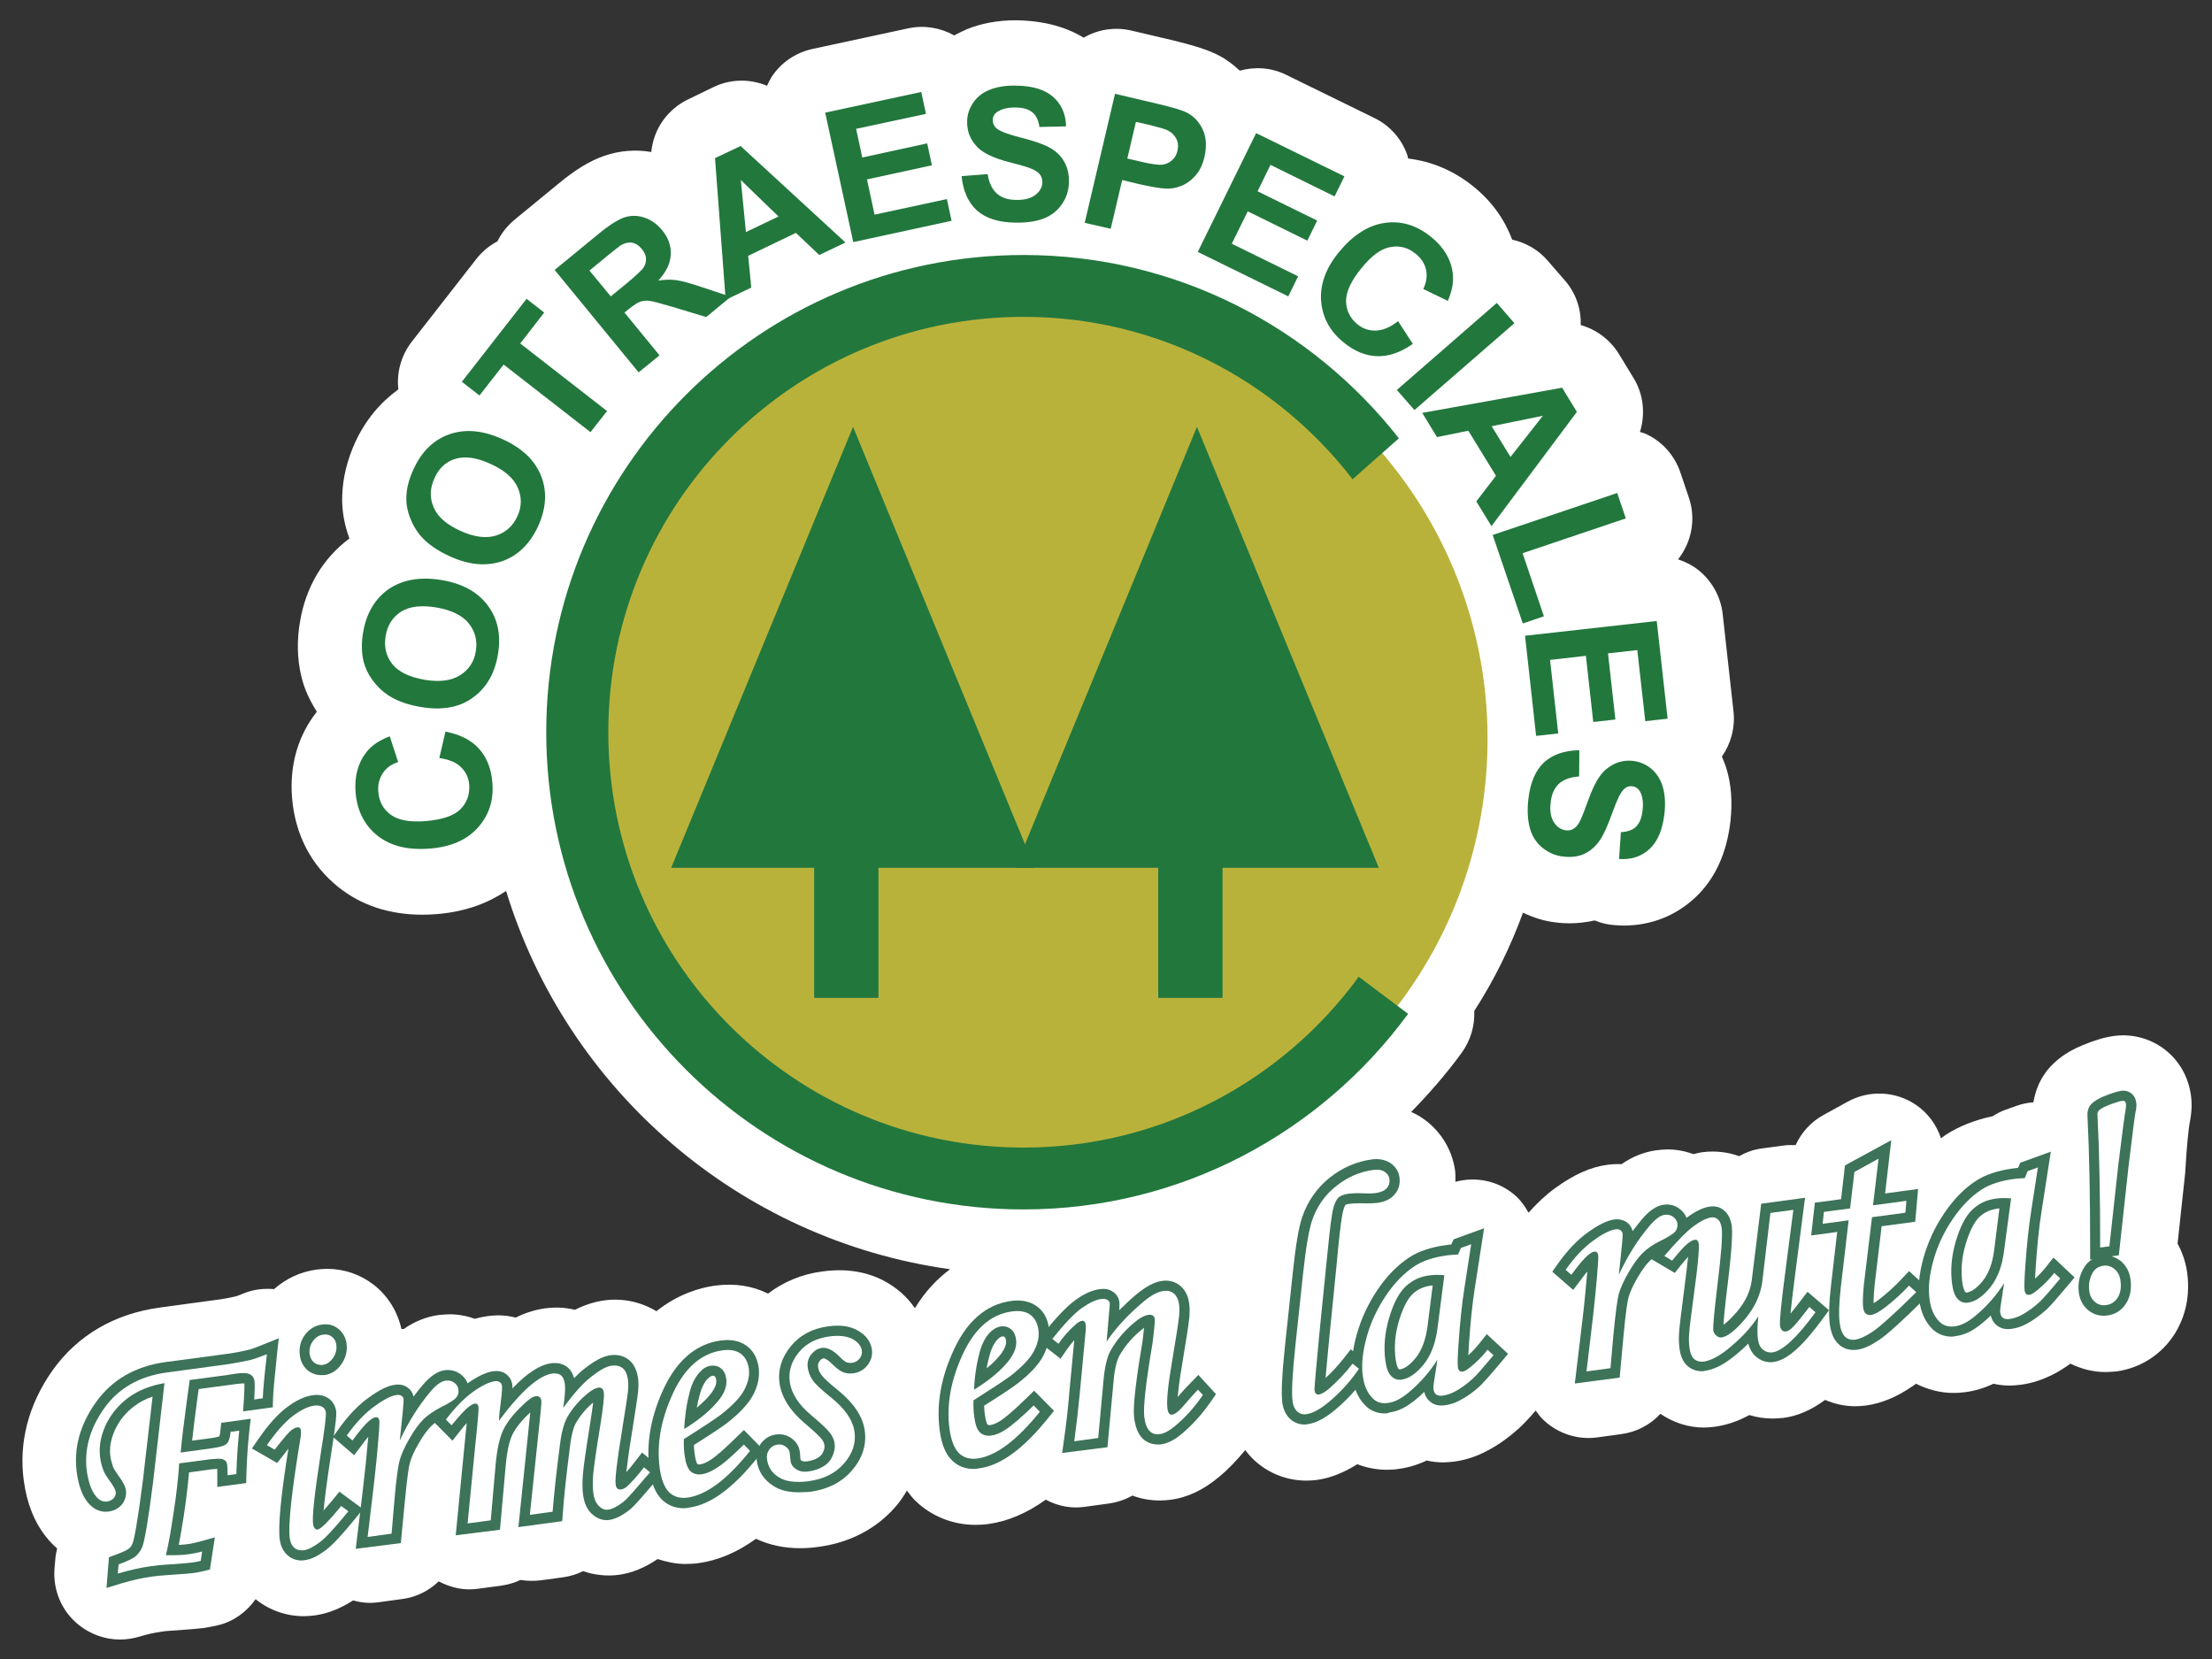 <svg xmlns="http://www.w3.org/2000/svg" xmlns:xlink="http://www.w3.org/1999/xlink" id="Capa_1" x="0px" y="0px" width="1080px" height="810px" viewBox="0 0 1080 810" style="enable-background:new 0 0 1080 810;" xml:space="preserve"><rect x="0" y="0" width="1080" height="810" fill="#333333" stroke="none"/><style type="text/css">	.st0{fill:#FFFFFF;}	.st1{fill:#B9B23A;}	.st2{fill:#22773D;}	.st3{fill:none;}	.st4{fill:#3C7359;}</style><g>	<g>		<path class="st0" d="M1069.1,548.2c1-4.9,1.2-9.3,0.6-13.5c-2.3-16.9-16.3-29.2-33.2-29.2c-1.3,0-3,0.1-4.3,0.3   c-4.5,0.6-9,1.9-15.6,4.6c-7.2,3-12.7,6.9-16.9,12c-0.3,0.4-0.6,0.8-0.9,1.2c-3.2,4.3-5.1,9.3-6,14.6c-2.9,0.2-5.7,0.8-8.5,1.8   l-5,1.8c-2.3,0.8-4.4,1.9-6.4,3.2c-8.6,1.8-16.2,4.8-22.8,9c-0.8,0.5-1.6,1.2-2.4,1.8c-2.2-6.6-6.4-12.4-12.3-16.4   c-9.9-6.7-22.8-7.3-33.3-1.5l-11.8,6.5c-6.1,3.3-10.8,8.6-13.6,14.7c-1.7,0-3.4-0.1-5.1,0.1l-11.2,1.5c-4.1,0.5-7.9,1.9-11.3,3.8   c-5.3-2-11.7-2.7-17.4-2c-1.7,0.2-3.3,0.6-4.9,1c-4.1-1.5-8.3-2.3-12.7-2.3c-1.5,0-3.8,0.2-5.3,0.4c-6,0.8-11.8,3.1-17.1,6.8   c-2.1-0.1-4.8,0-6.9,0.3c-8.2,1.1-16.3,4.7-25.5,11.4c-4.6,3.3-8.9,7.4-13,12c-1.9-3.4-4.2-6.6-7.3-9.1c-8-6.6-18.6-8.6-28.4-6   c0-1.9,0.1-3.8-0.2-5.8c-1.6-10.7-7.8-20.2-17-26c-1.4-0.9-2.9-1.6-4.4-2.3c8.8-9,17.1-18.5,24.6-28.8c4.5-6.2,6.5-13.4,6.2-20.5   c9.8-15.2,17.7-31.3,23.8-48c5.2,2.5,10.6,4.2,16.3,4.8c2.2,0.3,4.3,0.4,6.4,0.4h0c4.2,0,8.3-0.5,12.3-1.4   c3.1,1.3,6.4,2.1,9.9,2.3c1.5,0.1,2.9,0.2,4.3,0.2c13.2,0,25.2-4.7,34.7-13.5c9.8-9.1,15.6-21.7,17.4-37.6c1-9.3,0.4-17.9-2-25.6   c-0.6-2-1.4-3.9-2.2-5.8c4.4-6.3,6.5-14,5.7-21.8l-5.3-47.7c-0.9-8.4-5.2-16.2-11.8-21.5c-3-2.4-6.4-4.1-10-5.3   c6.5-8.2,8.9-19.4,5.3-30.1l-4.2-12.4c-2.7-8-8.5-14.7-16.1-18.4c-1.1-0.6-2.4-0.9-3.6-1.3c2.7-8.7,1.8-18.3-3.1-26.3l-7.2-11.8   c-4.3-7-11-11.9-18.6-14.1c0.2-7.7-2.3-15.5-7.7-21.7l-8.6-9.9c-4.5-5.2-10.5-8.6-17.2-10.1c-3.6-9.7-9.8-18.5-18.5-25.6   c-9.7-8-20.7-12.6-32.3-14c-0.1-0.5-0.2-0.9-0.3-1.4c-2.7-8.1-8.6-14.7-16.2-18.4l-43.1-21.1c-7.3-3.6-15.3-4-22.6-2   c-3-2.8-6.2-5.3-9.8-7.2c-5-2.7-11.4-4.8-22.8-7.6l-20.4-4.8c-8.3-1.9-16.5-0.4-23.2,3.5c-8.9-5.4-19.7-8.3-33.1-8.5   c-8.8,0-16.9,1.5-24,4.4c-2.1,0.9-4.1,1.9-6.1,3c-6.8-3.8-14.6-5.1-22.3-3.5l-46.9,10.1c-8.3,1.8-15.6,6.8-20.1,13.9   c-0.8,1.3-1.5,2.7-2.1,4.1c-8.3-3.5-17.8-3.4-26.1,0.6l-12.4,6c-10.2,4.9-17,14.7-18,25.7c-7.7-1.3-15.5-0.7-23,1.9   c-7,2.4-14.2,6.8-22.6,13.8l-21.2,17.4c-3.6,3-6.4,6.6-8.3,10.5c-3.9,2.1-7.4,4.9-10.3,8.6l-31.6,40.5c-5.3,6.9-7.4,15.2-6.5,23.2   c-8.8,6.4-16,14.9-21,25.7c-4,8.7-6.1,17.5-6.4,26c-0.3,7.2,1,14.3,3.5,21.1c-12.8,9.6-21.2,23.4-24.1,40.5   c-1.6,9.4-1.4,18.4,0.6,26.7c1.4,6.2,4.2,12,7.6,17.4c-9.2,11.6-13.4,26.1-12.1,42.1c1.5,17.9,9.3,32.9,22.7,43.6   c11.2,8.9,25,13.4,40.9,13.4h0c2.3,0,4.7-0.1,7.2-0.3c14.7-1.2,25.7-5.9,33.7-11.3c29.7,97.1,113.9,170.4,216.8,184.7   c-6,4.4-12,10.5-17.2,19c-3.7-5.4-8.7-9.9-15-13.3c-8.7-4.6-18.8-6.2-30.3-4.6c-10,1.3-18.9,5.1-26.4,10.8   c-7.5-3.7-16-5.2-25.9-3.9c-7.3,1-18.1,4.1-28.6,12.5c-7.5-4.5-16.2-6.5-25.4-5.3c-4.9,0.7-9.6,2.2-14.4,4.6   c-2.9-0.7-6-1.1-9.1-1.1c-1.5,0-4,0.2-5.5,0.4c-5.1,0.7-9.9,2.3-14.3,4.5c-2.8-0.7-5.8-1.1-8.7-1.1c-1.4,0-3.7,0.2-5.1,0.4   c-2.1,0.3-4.1,0.7-6.1,1.3c-4-1.4-8.1-2.2-12.4-2.2c-1.3,0-3.6,0.2-5,0.3c-6.1,0.8-12,3.1-17.4,6.9c-0.3,0-0.7,0-1.1,0   c-1.9-8.5-6.5-16.1-13.5-21.6c-6.6-5.1-14.5-7.8-22.9-7.8c-1.4,0-3.8,0.2-5.3,0.4c-7.7,1.1-14.7,4.4-20.5,9.5   c-4.9-0.4-9.9,0.1-14.6,2c-1.7,0.7-3,1.2-3.9,1.5c-2.6,0.6-5,1.1-7.1,1.4l-30.1,4.1c-22.2,3-40.4,13.6-52.6,30.9   c-11.6,16.5-16.4,35-13.9,53.5c1.5,11.3,5.3,20.7,11.1,27.8c1.6,2,3.3,3.8,5.2,5.4c-0.4,1.8-0.8,3.6-0.9,5.4l-0.4,4.5   c-0.8,10.6,3.6,20.9,11.9,27.5c5.8,4.6,12.9,7.1,20.1,7.1c3.1,0,6.3-0.5,9.4-1.4c3.9-1.2,7.6-2,11.2-2.5c1.8-0.3,4.1-0.4,7.1-0.6   c7.1-0.5,11.2-0.9,12.8-1.1c2.3-0.3,4.7-0.8,7.4-1.4c7.6-1.8,13.9-6.5,18.3-12.7c6.7,5.4,14.9,8.3,23.6,8.3c1.4,0,3.9-0.2,5.4-0.4   c6.4-0.9,12.5-3.4,18.6-7.3c2.6,0.7,5.3,1.2,8.1,1.2c1.4,0,2.8-0.1,4.3-0.3l11.7-1.6c6.9-0.9,13-4.1,17.7-8.6   c4.6,2.4,9.7,3.9,14.9,3.9c1.4,0,2.9-0.1,4.3-0.3l11.3-1.5c3.3-0.5,6.5-1.4,9.4-2.8c3.2,0.5,6.5,0.6,9.8,0.2l11.1-1.5   c3.5-0.5,6.7-1.5,9.7-3c5.3,1.9,11.8,2.6,17.4,1.8c6.5-0.9,12.6-3.4,19-7.7c4.3,1.4,8.9,2.4,13.6,2.4c2,0,4.1-0.1,6.3-0.4   c9.6-1.3,19-5.3,28.1-11.9c6.4,3,13.6,4.6,21.6,4.6c2.9,0,5.9-0.2,9.3-0.7c15.1-2.1,27.9-8.8,37.2-19.5c2.2-2.5,4-5.2,5.6-7.9   c1.3,1.7,2.6,3.4,4.1,4.9c7.8,7.6,18.3,11.8,29.3,11.8c2,0,4.1-0.1,6.3-0.4c9.6-1.3,18.9-5.3,28.1-11.9c4.5,2.4,9.5,3.8,14.7,3.8   c1.4,0,2.8-0.1,4.3-0.3l11.7-1.6c4.2-0.6,8.1-1.9,11.6-3.9c4.2,1.6,8.7,2.4,13.3,2.4c1.3,0,3.6-0.1,4.9-0.3   c8.5-1,16.5-4.8,24.2-11.3c4.5-3.7,8.7-8.2,12.7-13c1.4,1.9,3,3.7,4.8,5.3c6.9,6.2,15.7,9.6,25,9.6c1.4,0,3.6-0.1,5-0.3   c6.8-0.9,13.3-3.6,19.9-7.7c4.5,1.7,9.3,2.7,14.3,2.7c1.9,0,4-0.1,5.8-0.4c4.7-0.6,9.3-2,13.8-4.1c2.6,0.6,5.3,0.9,8,0.9   c1.5,0,4.1-0.2,5.6-0.4c5.6-0.8,11-2.6,16-5.3c5.4-2.8,10.6-6.6,15.4-10.9c1.8-1.7,4-3.8,8.2-8.7c1.1,1.5,2.1,2.9,3.4,4.2   c6,5.9,14.1,9.2,22.4,9.2c1.4,0,2.9-0.1,4.3-0.3l11.7-1.6c7.5-1,14.2-4.6,19.1-9.9c6.2,4.2,13.5,6.7,21.2,6.7c1.5,0,4-0.2,5.4-0.4   c5.7-0.8,11.3-2.7,16.8-5.7c3.6,1.1,7.5,1.7,11.4,1.7c1.4,0,3.7-0.2,5.2-0.3c7.6-1,14.3-4.3,20.4-8.8c4.6,2,9.6,3.1,14.8,3.1   c1.5,0,4-0.2,5.5-0.4c7.4-1.1,14.7-4.1,22.4-9.4c0.5-0.4,1.1-0.8,1.7-1.2c5.6,2.8,11.8,4.5,18.3,4.5c1.8,0,3.7-0.1,5.8-0.4   c4.7-0.6,9.3-2,13.7-4.1c2.6,0.6,5.2,0.9,8,0.9c1.4,0,3.8-0.2,5.3-0.4c5.5-0.7,10.9-2.5,16.1-5.2c2.8-1.4,5.5-3.2,8.2-5.1   c5.3,2.6,11.1,4.1,17.1,4.1c1.4,0,3.9-0.2,5.3-0.3c11.8-1.6,22.2-8.3,28.6-18.5c3.7-6,7.8-15.9,6-29.6c-0.7-5.1-2.3-9.9-4.7-14.3   l3.7-34.4C1067.7,558.5,1068.7,550.3,1069.1,548.2z"></path>	</g>	<g>		<g>			<path class="st1" d="M726.3,360.8c0,118.8-96.3,215.1-215.1,215.1c-118.8,0-215.1-96.3-215.1-215.1    c0-118.8,96.3-215.1,215.1-215.1C630,145.7,726.3,242,726.3,360.8z"></path>		</g>		<g>			<polygon class="st2" points="505.2,423.7 460.8,316 416.5,208.4 372.1,316 327.7,423.7 397.5,423.7 397.5,487.2 428.9,487.2     428.9,423.7    "></polygon>		</g>		<g>			<polygon class="st2" points="673.2,423.7 628.8,316 584.4,208.4 540.1,316 495.7,423.7 565.5,423.7 565.5,487.2 596.9,487.2     596.9,423.7    "></polygon>		</g>		<g>			<path class="st3" d="M499.8,154.6c-112,0-202.8,90.8-202.8,202.8c0,112,90.8,202.8,202.8,202.8c67.3,0,126.9-33,163.7-83.5    l-8.6-6.5l8.6,6.5c24.5-33.5,39.1-74.7,39.1-119.3c0-46.5-15.8-89.3-42.2-123.5L647,245.9l13.4-11.9    C623.3,185.8,565.2,154.6,499.8,154.6z"></path>		</g>		<g>			<path class="st2" d="M499.8,560.3c-112,0-202.8-90.8-202.8-202.8c0-112,90.8-202.8,202.8-202.8c65.5,0,123.5,31.2,160.6,79.3    l22.6-20c-42.7-54.4-108.8-89.5-183.3-89.5c-128.7,0-233,104.3-233,233c0,128.7,104.3,233,233,233c77.2,0,145.4-37.7,187.8-95.5    l-24.1-18.1C626.6,527.3,567.1,560.3,499.8,560.3z"></path>		</g>		<g>			<g>				<path class="st2" d="M214.5,370.1l3-12.9c7.2,1.4,12.7,4.2,16.4,8.4c3.8,4.2,6,9.8,6.5,16.7c0.7,8.5-1.7,15.8-7.1,21.8     c-5.4,6-13.2,9.4-23.3,10.2c-10.7,0.9-19.3-1.2-25.7-6.3c-6.4-5.1-9.9-12.1-10.7-21.1c-0.6-7.9,1.2-14.5,5.4-19.8     c2.5-3.2,6.3-5.7,11.3-7.6l4.1,12.6c-3.3,1-5.8,2.8-7.5,5.4c-1.7,2.6-2.5,5.6-2.2,9.1c0.4,4.8,2.4,8.5,6.1,11.2     c3.7,2.7,9.3,3.7,17,3.1c8.1-0.7,13.8-2.6,17-5.8c3.2-3.2,4.6-7.2,4.3-11.9c-0.3-3.5-1.6-6.3-4-8.6     C222.9,372.3,219.3,370.8,214.5,370.1z"></path>			</g>			<g>				<path class="st2" d="M205.5,345.2c-6.5-1.1-11.8-3-15.9-5.7c-3-2-5.6-4.5-7.7-7.4c-2.2-3-3.6-6-4.4-9.2c-1-4.2-1.1-9-0.2-14.2     c1.6-9.4,5.8-16.4,12.5-21.1c6.8-4.6,15.4-6.1,25.7-4.4c10.3,1.7,17.9,5.9,22.7,12.5c4.9,6.6,6.5,14.5,4.9,23.9     c-1.6,9.5-5.8,16.5-12.5,21.2C224.1,345.5,215.6,346.9,205.5,345.2z M207.3,331.9c7.2,1.2,13,0.5,17.3-2.2     c4.3-2.7,6.9-6.6,7.7-11.7c0.9-5.1-0.3-9.7-3.4-13.6c-3.1-3.9-8.4-6.5-15.8-7.8c-7.3-1.2-13-0.6-17.2,2     c-4.1,2.6-6.7,6.5-7.6,11.9c-0.9,5.3,0.2,9.9,3.3,13.8C194.7,328.1,199.9,330.6,207.3,331.9z"></path>			</g>			<g>				<path class="st2" d="M219.6,271.6c-6-2.7-10.6-5.9-13.9-9.6c-2.4-2.7-4.2-5.8-5.5-9.2c-1.3-3.4-1.9-6.7-1.8-10     c0.1-4.4,1.3-9,3.5-13.7c4-8.7,9.8-14.4,17.6-17.1c7.8-2.7,16.4-1.9,26,2.5c9.5,4.3,15.7,10.3,18.7,17.9     c3,7.6,2.5,15.7-1.4,24.4c-4,8.7-9.9,14.5-17.6,17.2C237.5,276.6,228.9,275.9,219.6,271.6z M224.8,259.2     c6.7,3,12.4,3.8,17.3,2.3c4.8-1.5,8.3-4.6,10.5-9.4c2.2-4.7,2.2-9.4,0.2-14c-2-4.6-6.4-8.5-13.3-11.6     c-6.7-3.1-12.4-3.9-17.1-2.5c-4.7,1.4-8.1,4.6-10.3,9.5c-2.2,4.9-2.4,9.6-0.4,14.1C213.6,252.3,218,256.1,224.8,259.2z"></path>			</g>			<g>				<path class="st2" d="M288.3,211l-42.4-33l-11.8,15.1l-8.6-6.7l31.6-40.5l8.6,6.7L254,167.7l42.4,33L288.3,211z"></path>			</g>			<g>				<path class="st2" d="M311.8,181.8l-41-50l21.2-17.4c5.3-4.4,9.6-7.1,12.7-8.2c3.2-1.1,6.4-1.1,9.8,0c3.4,1.1,6.2,3.1,8.7,6.1     c3.1,3.7,4.5,7.7,4.3,12c-0.2,4.3-2.2,8.5-6.1,12.7c3.2-0.5,6.2-0.6,8.9-0.2c2.7,0.4,6.8,1.5,12.4,3.4l14.1,4.7l-12,9.9     l-16.2-4.9c-5.8-1.7-9.6-2.7-11.3-3c-1.8-0.2-3.4-0.1-4.7,0.4c-1.4,0.5-3.2,1.7-5.6,3.6l-2.1,1.7l17.1,20.9L311.8,181.8z      M298.2,144.7l7.5-6.1c4.8-4,7.7-6.7,8.6-8.1c0.9-1.4,1.2-2.9,1.1-4.4c-0.1-1.6-0.8-3.1-2.1-4.6c-1.4-1.7-2.9-2.7-4.7-3     c-1.7-0.3-3.5,0.1-5.4,1.2c-0.9,0.6-3.4,2.5-7.5,5.9l-7.9,6.5L298.2,144.7z"></path>			</g>			<g>				<path class="st2" d="M412.8,118.4l-12.8,6.1l-11.4-10.8l-23.3,11.2l1.5,15.5l-12.5,6l-5.2-69.2l12.5-5.9L412.8,118.4z      M380.1,105.7l-18.4-17.8l2.5,25.4L380.1,105.7z"></path>			</g>			<g>				<path class="st2" d="M416.6,118.2l-13.7-63.2l46.9-10.1l2.3,10.7L418,62.9l3,14l31.7-6.9l2.3,10.7l-31.7,6.9l3.7,17.2l35.3-7.6     l2.3,10.6L416.6,118.2z"></path>			</g>			<g>				<path class="st2" d="M469.5,86l12.7-1c0.7,4.3,2.2,7.4,4.5,9.5c2.3,2,5.4,3.1,9.4,3.1c4.2,0.1,7.4-0.8,9.5-2.5     c2.2-1.7,3.3-3.8,3.3-6.2c0-1.5-0.4-2.8-1.3-3.9c-0.9-1.1-2.4-2-4.7-2.9c-1.5-0.6-5-1.6-10.4-3c-7-1.8-11.8-4.1-14.6-6.6     c-3.9-3.6-5.8-8-5.7-13.1c0-3.3,1-6.3,2.9-9.2c1.9-2.8,4.6-5,8.2-6.4c3.5-1.4,7.8-2.1,12.8-2c8.1,0.1,14.2,2,18.2,5.6     c4,3.6,6.1,8.4,6.2,14.3L507.5,62c-0.5-3.3-1.6-5.7-3.5-7.2c-1.8-1.5-4.6-2.3-8.2-2.3c-3.8-0.1-6.8,0.7-9,2.2     c-1.4,1-2.1,2.3-2.1,4c0,1.5,0.6,2.9,1.9,4c1.6,1.4,5.6,2.9,11.9,4.5c6.3,1.6,11,3.2,14,4.9c3,1.6,5.4,3.9,7,6.7     c1.7,2.8,2.5,6.3,2.4,10.3c-0.1,3.7-1.1,7.2-3.3,10.4c-2.1,3.2-5.1,5.6-8.8,7.1c-3.8,1.5-8.5,2.2-14.1,2.1     c-8.2-0.1-14.4-2.1-18.8-6C472.7,98.8,470.2,93.2,469.5,86z"></path>			</g>			<g>				<path class="st2" d="M529.6,108.8l14.8-63l20.4,4.8c7.7,1.8,12.7,3.3,14.9,4.5c3.4,1.8,5.9,4.6,7.6,8.3     c1.7,3.7,1.9,8.1,0.8,13.1c-0.9,3.9-2.4,7-4.4,9.2c-2,2.3-4.3,4-6.8,5c-2.5,1-4.9,1.5-7.3,1.4c-3.2-0.1-7.6-0.9-13.4-2.2l-8.3-2     l-5.6,23.8L529.6,108.8z M554.6,59.5l-4.2,17.9l6.9,1.6c5,1.2,8.4,1.6,10.3,1.4c1.8-0.3,3.4-1,4.7-2.2c1.3-1.2,2.2-2.7,2.6-4.6     c0.5-2.3,0.3-4.3-0.7-6.1c-1-1.8-2.5-3.1-4.4-4c-1.4-0.6-4.5-1.5-9-2.6L554.6,59.5z"></path>			</g>			<g>				<path class="st2" d="M584.8,123l28.5-58l43.1,21.1l-4.8,9.8l-31.3-15.4l-6.3,12.9l29.1,14.3l-4.8,9.8l-29.1-14.3l-7.8,15.8     l32.4,15.9l-4.8,9.8L584.8,123z"></path>			</g>			<g>				<path class="st2" d="M682.6,156.8l7.2,11.1c-6,4.2-11.8,6.2-17.5,6c-5.7-0.2-11.2-2.5-16.5-6.9c-6.6-5.4-10.2-12.2-10.8-20.3     c-0.5-8,2.4-16,8.9-23.8c6.9-8.3,14.3-13,22.4-14.1c8.1-1.1,15.6,1.3,22.6,7c6.1,5,9.6,10.9,10.4,17.7c0.5,4-0.3,8.5-2.4,13.4     l-12-5.8c1.5-3.1,2-6.1,1.4-9.2c-0.6-3-2.3-5.7-5-7.9c-3.7-3.1-7.8-4.2-12.3-3.4c-4.5,0.7-9.2,4.1-14.1,10.1     c-5.2,6.3-7.7,11.7-7.7,16.3c0.1,4.5,1.9,8.3,5.5,11.3c2.7,2.2,5.7,3.2,9,3.1C675.2,161.3,678.8,159.8,682.6,156.8z"></path>			</g>			<g>				<path class="st2" d="M682,190.4l48.8-42.5l8.6,9.9l-48.8,42.4L682,190.4z"></path>			</g>			<g>				<path class="st2" d="M728.2,256.9l-7.4-12.1l9.6-12.5l-13.5-22l-15.3,3.1l-7.2-11.8l68.3-12.3l7.2,11.8L728.2,256.9z      M737.5,223.1l15.8-20.1l-25,5.1L737.5,223.1z"></path>			</g>			<g>				<path class="st2" d="M728.8,261.2l60.8-20.5l4.2,12.4l-50.4,17l10.4,30.8l-10.3,3.5L728.8,261.2z"></path>			</g>			<g>				<path class="st2" d="M744.6,310.4l64.3-7.2l5.3,47.7l-10.9,1.2l-3.9-34.7l-14.3,1.6l3.6,32.3l-10.8,1.2l-3.6-32.3l-17.5,2     l4,35.9l-10.8,1.2L744.6,310.4z"></path>			</g>			<g>				<path class="st2" d="M771.1,366.3l-0.1,12.8c-4.3,0.3-7.6,1.5-9.9,3.6c-2.2,2.1-3.6,5.1-4,9.1c-0.5,4.2,0.1,7.4,1.6,9.7     c1.5,2.3,3.5,3.6,5.8,3.9c1.5,0.2,2.9-0.1,4-0.9c1.2-0.8,2.3-2.2,3.3-4.4c0.7-1.5,2-4.8,3.9-10.1c2.5-6.8,5.1-11.4,8-14     c4-3.5,8.5-5.1,13.6-4.5c3.3,0.4,6.2,1.6,8.9,3.8c2.6,2.2,4.5,5.1,5.6,8.7c1.1,3.7,1.4,8,0.9,12.9c-0.9,8.1-3.3,13.9-7.3,17.6     c-4,3.7-8.9,5.3-14.9,4.9l0.9-13.1c3.4-0.2,5.9-1.1,7.5-2.8c1.7-1.7,2.7-4.3,3.1-8c0.4-3.8,0-6.8-1.3-9.1     c-0.9-1.5-2.1-2.3-3.8-2.5c-1.5-0.2-2.9,0.3-4.1,1.5c-1.6,1.5-3.4,5.3-5.6,11.5c-2.2,6.1-4.2,10.7-6.2,13.5     c-1.9,2.8-4.4,5-7.3,6.4c-2.9,1.4-6.5,1.9-10.5,1.4c-3.7-0.4-7-1.8-10-4.2c-3-2.4-5.1-5.6-6.2-9.5c-1.1-3.9-1.4-8.7-0.8-14.2     c0.9-8.1,3.5-14.2,7.7-18.1C758.1,368.4,763.8,366.4,771.1,366.3z"></path>			</g>		</g>		<g>			<g>				<path class="st4" d="M52,775.3l1.2-15l3-1.1c5.6-2,6.9-3.2,7-3.3c0.7-0.7,1.3-1.6,1.6-2.5c0.7-2.1,2.2-9,4.9-30l4.8-41.5     c-3.4,1.1-6.4,2.7-9,4.7c-4.2,3.2-7.3,7-9.4,11.6c-2,4.5-2.8,8.8-2.2,12.9c0.2,1.6,0.7,3.3,1.3,5.1c0.1,0.3,0.6,1.4,2.3,3.8     c2.5,3.4,3.7,5.7,4,7.7c0.3,2.4-0.4,4.9-2,6.9c-1.7,1.9-3.9,3.1-6.5,3.4c-0.5,0.1-1,0.1-1.4,0.1c-2.3,0-5.7-0.8-8.7-4.5     c-2.8-3.4-4.5-8.2-5.4-14.6c-1.6-11.8,1.5-23.3,9.3-34.3c7.9-11.1,19.4-17.7,34.2-19.7L111,661c3.2-0.4,6.8-1.1,10.5-2     c0.5-0.1,2-0.5,6.9-2.5l7.7-3.1l-0.9,8.2c-1.2,11.4-1.8,18.3-1.9,21.3l-0.1,4.2l-14.5,2l0.4-6.1c0.3-5.2,0.3-7,0.2-7.5     c-0.6-0.1-2.1,0-3.7,0.2L97,678.2c-0.2,1.5-0.5,3.4-0.8,5.8c-1,7.6-1.8,14-2.4,19.4l9-1.2c2.4-0.3,3.7-0.7,4.3-0.9     c0.1-0.4,0.4-1.3,0.5-2.7l0.4-3.9l14.4-2l-0.7,6.3c-0.7,6.6-1.2,13.7-1.4,20.9l-0.1,4.2l-14.1,1.9l0-5.7c0-1.3,0-2.3,0-3.1     c-0.8,0-1.8,0.1-3,0.2l-10.8,1.5c-0.6,6.5-1.4,13.5-2.5,20.7c-0.9,5.7-1.7,10.6-2.5,14.7c1.6-0.1,3.1-0.2,4.5-0.4     c1.9-0.3,3.8-0.7,5.6-1.2l7.5-2.1l-2.4,15.7l-3.2,0.8c-1.7,0.4-3.3,0.7-4.7,0.9c-1.2,0.2-5,0.5-11.2,0.9     c-3.9,0.3-6.7,0.5-8.9,0.8c-4.9,0.7-10,1.8-15.3,3.4L52,775.3z M85.4,674.5l-5.8,50.1c-3,23.7-4.5,29.6-5.3,32     c-0.4,1.1-0.9,2.1-1.5,3.1c0,0,0.1,0,0.1,0c0.9-0.1,1.9-0.2,3-0.4l0.3-1.3c1.1-4.6,2.3-11.4,3.6-20c1.3-8.5,2.2-16.6,2.7-24     l0.6-5.5c0.6-6.7,1.6-15.2,3.1-26.1c0.5-3.9,0.9-6.7,1.1-8.3L85.4,674.5z"></path>			</g>			<g>				<path class="st4" d="M147.3,761.9c-2.5,0-4.9-0.8-6.7-2.4c-2.2-1.8-3.5-4.4-4-7.7c-0.9-6.6,0.5-21.2,4.2-44.5     c-0.8,1-1.7,2.2-2.8,3.6l-2.7,3.4l-12.3-7.1l3.1-4.5c4.8-7,9.3-12,13.7-15.4c4.8-3.6,9-5.6,12.9-6.1c3-0.4,5.3,0.1,7.3,1.3     c2.3,1.4,3.7,3.7,4.1,6.4c0.2,1.4,0.2,4.3-2.5,21.4c-2.2,14.2-3.2,22.5-3.6,27.2c1.2-1.4,2.8-3.2,4.7-5.5l3-3.7l11.5,8.5     l-3.3,4.1c-6.7,8.3-11.4,13.3-14.8,15.9c-3.9,2.9-7.1,4.5-10.1,4.9C148.5,761.8,147.9,761.9,147.3,761.9z M149.3,693     c1.4,1,2.3,2.6,2.6,4.5c0.2,1.4,0.2,3-0.1,4.7c-5.4,32.3-5.8,44-5.3,48.2c0.1,0.9,0.4,1.3,0.5,1.4l0.4,0.1c0.1,0,0.3,0,0.4,0     c0.4-0.1,1.4-0.3,3.3-1.5c-0.3-0.2-0.6-0.5-0.9-0.8c-1.1-1.1-1.9-2.7-2.1-4.5c-0.4-2.8-0.4-9.5,3.8-36.2     c1.8-11.3,2.3-15.9,2.4-17.7c0,0-0.1,0-0.1,0C153.1,691.3,151.5,691.7,149.3,693z M156.8,671.4c-2.3,0-4.6-0.8-6.4-2.2     c-2.2-1.8-3.6-4.3-4-7.4c-0.5-3.6,0.3-7,2.3-9.8c2.1-3,5-4.8,8.5-5.3c3.4-0.4,5.7,0.3,8,2.1c2.2,1.8,3.6,4.2,4,7.2     c0.5,3.5-0.4,7-2.4,9.9c-2.7,4-6.1,5.2-8.5,5.5C157.8,671.3,157.3,671.4,156.8,671.4z M159,656.6c-1.1,0-1.6,0.2-2.2,1.1     c-0.6,0.8-0.7,1.7-0.6,2.8c0.1,0.7,0.3,0.8,0.3,0.9l0.2,0.1l0.2,0c0.2,0,0.8-0.1,1.6-1.3c0.6-0.9,0.9-1.8,0.7-2.9     C159.2,656.7,159.1,656.6,159,656.6z"></path>			</g>			<g>				<path class="st4" d="M173.7,756.2l3.4-28.3c1.1-9.1,2-17.9,2.7-26.4c-1,1.2-2.2,2.7-3.7,4.8l-3.2,4.2l-10.3-8.9l2.6-3.7     c4.6-6.5,9.4-11.6,14.5-15.3c5.5-4,9.7-6.1,13.3-6.5c0.5-0.1,0.9-0.1,1.3-0.1c1.6,0,3.1,0.4,4.3,1.2c1.7,1,2.9,2.7,3.3,4.7     c1.5-2,3-4,4.6-5.8c3.8-4.4,7.2-6.6,10.6-7.1c2.7-0.4,5.5,0.3,7.7,1.9c2.3,1.7,3.7,4,4.1,6.8c0.4,2.7-0.3,5.3-2.1,7.6     c-1,1.3-2.9,3-8.9,6c-3.1,1.6-5.7,3.3-7.5,5.1c-1.9,1.9-3.9,4.7-6,8.4c-2.2,3.7-3.6,6.9-4.3,9.5c-0.5,1.8-1.3,6.7-2.5,19.4     l-1.9,19.7L173.7,756.2z M188.2,688.8c1,1,1.7,2.4,1.9,4.1c0.1,0.9,0.1,2.2-0.1,5.4c-0.8,9.9-1.8,20.2-3,30.8l-1.9,15.5l1.4-0.2     l1.1-11.8c1.3-14.6,2.2-19,2.8-21c0.6-2.4,1.7-5.1,3.2-8l-3.3-0.9l1.5-14.6c0-0.5,0.1-0.9,0.1-1.3     C190.9,687.2,189.7,687.8,188.2,688.8z M218.4,678.8c0,0-1,0.2-3.3,2.5c3.2-1.6,3.9-2.4,3.9-2.4l0,0L218.4,678.8z"></path>			</g>			<g>				<path class="st4" d="M222.5,749.6l4.4-45c0.4-4.2,0.7-7.3,1-9.8c-1,1.1-2.2,2.5-3.5,4.2l-3.5,4.4l-9.8-9.9l2.6-3.4     c4.8-6.3,9.6-11.1,14.3-14.5c5.1-3.6,9.3-5.6,12.8-6.1c2.3-0.3,4.3,0.1,5.9,1.1c2,1.4,3.1,3.2,3.4,5.4c0.1,0.5,0.1,1,0.1,1.9     c7.1-7.5,13.3-11.5,18.9-12.3c3.2-0.4,5.8,0.3,7.9,1.9c1.6,1.3,2.7,3.1,3.3,5.4c1.9-1.9,3.6-3.6,5.4-4.9     c4.9-3.8,8.7-5.8,12.2-6.3c3.6-0.5,6.7,0.3,9.1,2.2c2.4,1.9,3.9,4.9,4.5,8.9c0.3,2,0.3,4.3,0,6.9c-0.2,2.3-1.3,9.3-3.1,20.7     c-1.5,9.2-2.2,14.9-2.6,18.4c1.5-1.7,3-3.5,4.5-5.5l3.2-4.1l11,9.2l-3.6,3.9c-0.9,1-2.7,3-5.3,6.1c-5.3,6.2-7.3,8.1-8.4,8.9     c-3.6,2.8-6.8,4.4-9.8,4.8c-0.4,0.1-0.9,0.1-1.3,0.1c-1.8,0-4.6-0.6-7.3-3.2c-2.2-2.1-3.6-5.2-4.1-9.1c-0.4-2.8-0.4-6.2-0.1-10     c0.3-3.9,1.5-12.2,3.4-24c0.9-5.4,1.3-8.9,1.6-11.1c-3.4,2.8-6.1,6.1-8.2,9.6c-1,1.6-2.3,5-3.1,11.8     c-1.7,13.2-2.9,24.1-3.5,32.5l-0.3,4l-21.4,2.9l5.8-55.9c0,0,0-0.1,0-0.1c0,0,0,0-0.1,0.1c-4.3,4-7.2,7.7-8.7,10.9     c-1.5,3.2-2.6,8.2-3.2,15l-2.8,31.3L222.5,749.6z M236.3,682c1,1,1.8,2.3,2,4.2c0.1,0.9,0.3,2.1-1.5,19.4l-3.2,32.4l1.1-0.1     l2.1-23.4c0.3-3,0.6-5.7,1.1-8.2l0.7-12.8c0.2-2.8,0.5-6.5,1.1-11.2c0.1-0.9,0.2-1.6,0.3-2.2C239.1,680.4,237.9,681,236.3,682z      M265.6,677.6c0.3,0.2,0.5,0.3,0.8,0.6c1.1,1,2.4,2.5,2.7,5.1c0.1,0.7,0.1,1.7-0.4,7.3l-4.5,43.3l0.9-0.1     c0.7-7.9,1.8-17.6,3.3-29c0.9-6.9,2.3-12,4.4-15.6c0.2-0.4,0.5-0.8,0.8-1.3l-3.3-1.4c1-6.6,0.9-9.2,0.8-10.1     c-0.1-0.4-0.1-0.7-0.2-0.9l-0.3,0C269.4,675.7,267.8,676.2,265.6,677.6z M295.6,673.2c2.1,1,3.6,3.2,4,6     c0.2,1.8,0.2,5.3-1.8,18.1c-2.5,15.4-3.2,21.2-3.3,23.2c-0.2,3.1-0.2,5.7,0.1,7.9c0.2,1.6,0.6,2.7,1.2,3.2     c0.4,0.4,0.6,0.4,0.6,0.4c0.2-0.1,1.1-0.3,2.5-1.2c-1.6-1-2.8-2.8-3.2-5.6c-0.3-2.2-0.2-7.2,2.9-26.6c2.2-14,2.9-18.7,3-20.1     c0.2-1.8,0.2-3.3,0-4.5c-0.2-1.6-0.6-2.2-0.8-2.4c-0.1-0.1-0.6-0.3-1.6-0.1C298.8,671.7,297.7,671.9,295.6,673.2z"></path>			</g>			<g>				<path class="st4" d="M333.8,736.4c-4.1,0-7.7-1.4-10.6-4.2c-3.2-3.1-5.1-7.9-6.1-14.6c-1.6-12.1,0.4-24.7,6-37.5     c6.6-15.3,16.3-23.9,28.8-25.6c5.2-0.7,9.2,0.2,12.5,2.5c2.3,1.6,5.2,4.8,6,10.6c0.6,4.4-0.3,9-2.7,13.5     c-2.3,4.3-6.4,8.7-12.6,13.6c-2.8,2.1-8.3,5.8-16.3,10.8c0,1.7,0.2,3.3,0.4,4.7c0.5,3.7,1.3,4.6,1.3,4.6     c0.1,0.1,0.5,0.3,1.3,0.2c1.4-0.2,3-0.9,4.8-2c3-1.9,7.3-5.7,13-11.3l3.6-3.5l9.6,9.8l-2.8,3.5c-12.1,15.1-23.1,23.2-33.7,24.6     C335.5,736.3,334.6,736.4,333.8,736.4z M329.6,691.3c-2.8,8.6-3.6,16.9-2.5,24.9c0.8,5.8,2.3,8,3.1,8.8c1.2,1.2,2.8,1.5,4.9,1.2     c1.5-0.2,3-0.6,4.6-1.2c-2.3-0.3-4.3-1.3-6-2.8c-2.3-2.2-3.7-5.6-4.4-10.5c-0.2-1.5-0.4-3.1-0.4-4.9l0,0l0-0.4     c0-1.2,0-2.4,0-3.7l0.3-5.2C329.2,695.5,329.3,693.4,329.6,691.3z M348.3,671.7l-0.3,0c-0.4,0.1-1.3,0.2-2.5,1.5     c-1.6,1.7-2.9,4.2-3.8,7.5c-0.6,2.2-1.1,4.4-1.5,6.6c3-2.5,5.5-4.9,7.3-7.4c1.1-1.6,2.5-3.9,2.2-6c-0.1-1-0.4-1.7-0.8-2     C348.6,671.7,348.5,671.7,348.3,671.7z M355.2,664.2c0.1,0.1,0.1,0.1,0.2,0.2c2.3,2,3.7,4.7,4.2,8.2c0.1,0.8,0.1,1.6,0.1,2.3     c0.9-2.1,1.2-4.1,0.9-6c-0.3-2.5-1.2-3.4-1.9-3.8C357.8,664.5,356.7,664.2,355.2,664.2z"></path>			</g>			<g>				<path class="st4" d="M389.7,728.6c-4.8,0-8.9-1-12.1-3.1c-4.6-2.9-7.4-7.1-8.1-12.3c-0.4-3.1,0.3-6,2-8.4c1.8-2.4,4.3-4,7.3-4.4     c3.1-0.4,5.4,0.3,7.6,1.8c2.4,1.7,3.8,4,4.1,6.7c0.1,0.5,0.2,1.3,0.2,2.4l0.2,1.5l0,0c0,0,0,0.1,0.5,0.4     c0.7,0.4,1.6,0.5,2.7,0.3c2.1-0.3,3.9-0.9,5.3-1.8c1.2-0.7,2-1.6,2.5-2.8c0.6-1.3,0.8-2.4,0.6-3.4c-0.1-1-0.6-1.9-1.4-3     c-0.7-0.8-2.7-3-8.2-7.6c-7.2-6.1-11.3-12.7-12.3-19.5c-0.9-6.5,1-12.6,5.5-18.1c4.4-5.4,10.6-8.7,18.2-9.7     c5.8-0.8,10.4-0.2,14.1,1.8c5.3,2.8,6.9,6.7,7.3,9.5c0.4,2.7-0.4,5.4-2.1,7.6c-1.7,2.2-4.1,3.6-6.9,4c-2.4,0.3-3.8,0-5.4-0.7     c-1.4-0.6-2.9-1.8-5.1-3.9c-2.5-2.5-3.8-2.7-4-2.7c-0.7,0.1-1.3,0.3-2.1,1.4c-0.6,0.8-0.8,1.6-0.7,2.8c0.2,1.4,0.7,2.6,1.6,3.8     c0.6,0.9,2.4,3,8.3,7.7c7.6,6.2,12,12.8,12.9,19.6c1,7-1.2,13.6-6.3,19.5c-4.9,5.7-11.8,9.2-20.5,10.4     C393.3,728.5,391.4,728.6,389.7,728.6z M380.6,710.3c-0.8,0.1-0.9,0.2-1,0.4c-0.1,0.2-0.3,0.4-0.2,1.2c0.2,1.6,0.9,2.9,2,4     c-0.2-0.6-0.4-1.3-0.5-1.9l-0.2-2C380.7,711.2,380.6,710.7,380.6,710.3z M390.3,672.3c0,0.6,0,1.1,0.1,1.7     c0.6,4.3,3.6,8.8,8.8,13.3c4.7,4,7.9,6.9,9.5,9c1.8,2.2,2.9,4.6,3.4,7.1c0.2-1.2,0.2-2.4,0-3.7c-0.6-4.2-3.7-8.7-9.3-13.2     c-5.4-4.3-8.6-7.4-10.2-9.7C391.7,675.4,390.9,673.9,390.3,672.3z M411.9,657.5c0.4,0.4,0.9,0.8,1.3,1.2     c1.6,1.5,2.2,1.9,2.2,1.9l0.4-0.5c-0.1-0.6-0.8-1.3-2.1-2C413.2,657.9,412.6,657.6,411.9,657.5z"></path>			</g>			<g>				<path class="st4" d="M475.3,717.2c-4.1,0-7.7-1.4-10.5-4.2c-3.2-3.1-5.1-7.9-6-14.6c-1.6-12.1,0.4-24.7,6.1-37.6     c6.6-15.3,16.3-23.9,28.7-25.6c5.1-0.7,9.2,0.2,12.5,2.5c3.4,2.4,5.4,6,6,10.6c0.6,4.4-0.3,9-2.7,13.6     c-2.2,4.3-6.4,8.8-12.6,13.6c-2.7,2.1-8,5.6-16.3,10.8c0,1.6,0.2,3.2,0.4,4.7c0.5,3.7,1.3,4.6,1.3,4.6c0.1,0.1,0.6,0.3,1.3,0.2     c1.4-0.2,3-0.9,4.8-2c2-1.3,5.9-4.3,13-11.3l3.6-3.5l9.7,9.8l-2.8,3.5c-12.1,15.1-23.2,23.2-33.7,24.6     C477,717.1,476.1,717.2,475.3,717.2z M471.1,672.2c-2.7,8.5-3.6,16.9-2.5,24.9c0.8,5.8,2.3,8,3.1,8.8c1.2,1.2,2.8,1.5,4.9,1.2     c1.5-0.2,3-0.6,4.6-1.3c-2.3-0.3-4.4-1.3-6-2.9c-2.3-2.1-3.7-5.6-4.3-10.5c-0.2-1.6-0.4-3.2-0.4-4.9l0,0l0-0.4     c0-1.2,0-2.5,0-3.8l0.3-5.2C470.7,676.3,470.9,674.3,471.1,672.2z M489.7,652.5l-0.3,0c-0.2,0-1.1,0.2-2.4,1.5     c-1.6,1.7-2.9,4.2-3.8,7.5c-0.6,2.2-1.1,4.4-1.5,6.6c3.1-2.5,5.5-5,7.3-7.4c1.6-2.3,2.4-4.3,2.2-6c-0.1-1-0.4-1.7-0.8-2     C490.2,652.6,490,652.5,489.7,652.5z M496.7,645c0.1,0.1,0.1,0.1,0.2,0.2c2.3,2,3.7,4.7,4.2,8.2c0.1,0.8,0.1,1.6,0.1,2.3     c0.9-2.1,1.2-4.1,0.9-6c-0.3-2.5-1.3-3.4-2-3.9C499.3,645.3,498,645,496.7,645z"></path>			</g>			<g>				<path class="st4" d="M518.6,709.4l0.9-6.5c1.1-7.7,2-15.5,2.6-23.1l2.4-25.5c-1.3,1.5-2.5,3-3.7,4.7l-3,4.4l-11.2-8.8l3.1-3.9     c6.2-7.7,11.2-12.9,15.3-15.9c4.4-3.2,8.3-4.9,12-5.4c2.4-0.3,4.2,0,5.9,1c2,1.1,3.3,3,3.6,5.2c0.1,0.9,0.1,1.9,0,3.6l0,0.5     c2.6-2.6,5.3-5.2,8.3-7.7c4.7-3.9,8.9-6.1,12.6-6.6c3.3-0.5,6.6,0.4,9,2.5c2.3,2,3.7,4.8,4.2,8.5c0.3,1.9,0.3,4.1,0.1,6.7     c-0.4,3.8-1.6,11.6-3.6,23.5c-1.3,7.5-1.8,12.4-2.1,15.5c2-2.4,4.1-4.7,6.4-7l3.7-3.8l8.6,9.4l-2.3,3.3     c-4.4,6.4-9.2,11.7-14.2,15.9c-3.8,3.2-7.2,4.9-10.3,5.3c-3.2,0.4-6.7-0.5-9.1-2.9c-2.1-2.2-3.4-5.3-4-9.7     c-0.5-3.3-0.5-10.9,4-37.5c0.4-3.1,0.6-5.3,0.8-6.8c-0.7,0.5-1.4,1.1-2.4,1.9c-4,3.5-7.3,7.5-9.7,11.8     c-0.9,1.7-2.2,5.2-2.8,12.3l-3,32.3L518.6,709.4z M532.9,641.5c1,1,1.9,2.4,2.1,4.5c0.1,0.9,0.1,2.1,0,3.8l-2.9,30.9     c-0.5,5.6-1.1,11.3-1.8,17.1l1.3-0.2l2.3-24.3l-0.1,0.2l2.9-33.8C535.5,640,534.3,640.6,532.9,641.5z M564.9,695.1l0.7,0.1     c0.3,0,1-0.2,2.3-1c-0.4-0.3-0.8-0.7-1.1-1.1c-0.9-1.2-1.5-2.8-1.8-4.8c-0.3-2.5-0.5-7.8,2.1-23.4c2.4-14.6,3.3-20.5,3.5-22.8     c0.1-1.7,0.1-3.2,0-4.3c-0.2-1.4-0.5-2.1-0.8-2.4c-0.1-0.1-0.2-0.2-0.6-0.2l-0.5,0c-0.8,0.1-2.2,0.5-4.6,2.1     c2.5,0.9,4.3,3.1,4.6,5.9c0.2,1.2,0.2,3.1-1.1,13.2c-4.2,24.8-4.3,32.3-4,34.7C564.1,694.3,564.9,695.1,564.9,695.1L564.9,695.1     z"></path>			</g>			<g>				<path class="st4" d="M636.8,695.5c-2.5,0-4.9-0.9-6.8-2.6c-2.1-1.9-3.4-4.6-3.9-7.9c-0.6-4.7-0.2-13.8,1.3-28l3.8-35.6     c1.4-13.3,2.9-22.2,4.6-27.2c2.7-7.8,7.2-14.2,13.4-19.2c6.2-4.9,13.1-7.9,20.5-8.9c3.5-0.5,6.4,0.1,8.9,1.6     c2.7,1.7,4.3,4.2,4.7,7.2c0.4,3.2-0.4,6.1-2.5,8.4c-1.9,2.2-4.7,3.5-8.3,4c-1.8,0.2-4.3,0.3-7.7,0.2l-1.4,0     c-1.7,0-3.3,0.1-4.8,0.3c-1.3,0.2-1.7,0.5-1.7,0.5c0,0-1,1.2-1.7,5.8c-0.7,4.1-1.6,12.2-2.7,24.3l-3.4,34     c-1,10.4-1.6,16.7-1.9,20.4c3.1-2.8,6.2-6.2,9.2-10l3.1-4l10.6,8.5l-2.6,3.8c-3.7,5.5-8.2,10.7-13.6,15.5     c-5.9,5.3-11,8.2-15.7,8.8C637.8,695.5,637.3,695.5,636.8,695.5z M644.1,602.2c-0.8,4-1.8,10.3-2.9,20.3l-3.8,35.6     c-1.8,16.4-1.7,22.9-1.4,25.6c0.2,1.3,0.6,1.7,0.7,1.8l0.1,0.1l0.2,0c0.6-0.1,1.5-0.3,2.8-0.9c-1.4-1-2.6-2.7-2.9-5.4     c-0.1-0.9-0.2-1.7,2.3-27.8l3.4-34C643.1,611.3,643.7,606.2,644.1,602.2z M664.9,577.5c0.1,0,0.2,0,0.4,0c2.7,0.1,4.6,0.1,6-0.1     c1.3-0.2,2-0.5,2.2-0.8l-0.1-0.5c-0.6-0.4-1.4-0.3-2.2-0.2C668.9,576.3,666.9,576.8,664.9,577.5z"></path>			</g>			<g>				<path class="st4" d="M676,690.1c-3.6,0-6.9-1.3-9.4-3.9c-3.3-3.3-5.5-7.9-6.2-13.7c-0.8-6.2-0.2-13.3,2.1-21.2     c2.2-7.7,5.6-15,10.1-21.6c4.5-6.7,9.7-12,15.5-15.8c4.6-3,10.6-5,18-6c0.8-0.1,1.7-0.2,2.5-0.3l1.1-2.5l14.9-5.4l-4.5,29     c-1.3,8.1-2.2,17.4-2.9,27.8c-0.1,2.1-0.2,3.8-0.3,5.2c2-1.8,3.8-3.8,5.6-6l3.4-4.3l10.4,9.6l-3,3.6c-7.2,8.6-9.5,10.9-10.6,12     c-3.2,3-6.6,5.4-9.9,7.1c-2.4,1.3-4.8,2.1-7.3,2.4c-2.9,0.4-5-0.1-6.8-1.4c-1.1-0.8-2.7-2.3-3.3-5.1c-1.4,1.4-2.9,2.7-4.4,3.9     c-4.2,3.5-8.4,5.6-12.5,6.1C677.5,690.1,676.8,690.1,676,690.1z M671,658.5c-1,4.8-1.2,9-0.7,12.8c0.5,3.5,1.6,6.2,3.4,8     c0.9,0.9,1.8,1.1,3.2,0.9c1.4-0.2,2.8-0.7,4.4-1.7c-2.1-0.4-4-1.4-5.6-3c-2.3-2.2-3.7-5.6-4.3-10.4     C671.2,662.9,671,660.7,671,658.5z M706.8,665l-1.6,10.8c0,0.2-0.1,0.4-0.1,0.5c1-0.2,1.9-0.6,2.9-1.1c0.8-0.4,1.6-0.9,2.4-1.4     c-1.6-1-3-2.7-3.4-5.6C706.9,667.5,706.8,666.6,706.8,665z M699.5,627.6c-0.3,0-0.6,0.1-0.9,0.1c-3.7,0.5-6.6,1.9-9,4.2     c-2.5,2.4-4.7,6.9-6.6,13.1c-1.9,6.4-2.4,12.7-1.6,18.7c0.5,3.6,1.3,4.5,1.4,4.6c0.3,0.3,0.5,0.3,0.6,0.3     c2.5-0.3,5.1-2.3,7.8-5.6c3-3.7,4.9-8.9,5.8-15.6L699.5,627.6z M702.9,663.2l3.9,1.5c0-1.8,0.1-4.5,0.4-8.6     c0.7-10.7,1.7-20.3,3-28.7l1.5-9.8c-1.2,0-2.4,0.1-3.6,0.2l2.6,0.2l-3.9,30.7C706.2,654.2,704.9,659,702.9,663.2z"></path>			</g>			<g>				<path class="st4" d="M768.9,675.5l3.4-28.3c1.1-9,2-17.9,2.7-26.4c-1,1.2-2.2,2.7-3.7,4.8l-3.2,4.2l-10.2-8.9l2.6-3.7     c4.6-6.5,9.5-11.7,14.5-15.3c5.5-4,9.7-6,13.2-6.5c1.9-0.3,3.9,0.1,5.5,1c1.8,1.1,3,2.8,3.4,4.7c1.5-2,3-3.9,4.6-5.8     c3.6-4.3,7.1-6.6,10.5-7.1c3.1-0.4,5.6,0.3,7.8,2c2.3,1.7,3.7,4,4,6.7c0.4,2.8-0.4,5.4-2.1,7.6c-1.4,1.8-4.1,3.6-8.9,6     c-3.2,1.6-5.7,3.3-7.5,5.1c-1.9,1.8-3.9,4.7-6.1,8.4c-2.1,3.7-3.6,6.9-4.3,9.5c-0.5,1.8-1.3,6.7-2.5,19.4l-1.8,19.7L768.9,675.5     z M783.4,608.1c1,1,1.7,2.4,1.9,4c0.1,1,0.1,2.2-0.1,5.5c-0.8,9.9-1.8,20.2-3,30.7l-1.9,15.5l1.4-0.2l1.1-11.8     c1-10.9,1.9-17.7,2.7-21c0.7-2.4,1.7-5.1,3.2-8.1l-3.3-0.9l1.5-14.6c0-0.5,0.1-0.9,0.1-1.2C786.1,606.5,784.9,607.1,783.4,608.1     z M812.9,593.1l0.7,4.9c0,0-1.1,0.2-3.4,2.6c3.1-1.6,3.9-2.4,4-2.5L812.9,593.1z"></path>			</g>			<g>				<path class="st4" d="M830.9,669.5c-2.6,0-5-0.9-6.9-2.5c-2.2-1.9-3.5-4.8-4-8.7c-0.3-2.3-0.4-4.9-0.2-7.7c0.3-3.8,1.2-11,2.5-21     c1-7.7,1.6-12.7,1.9-16c-1,1.1-2.2,2.6-3.8,4.5l-2.7,3.4l-12.7-7.5l3.8-4.5c6.5-7.6,11.5-12.7,15.3-15.4c4.2-3,7.7-4.6,10.8-5     c3-0.4,5.3,0.4,7.2,2.2c1.8,1.6,2.9,4,3.4,7.1c0.3,2.6,0.5,8.4-2,28.8c-1.5,12-1.9,17.3-2,19.6c1.3-0.9,3.4-2.7,6.6-6.4     c4.1-4.9,6.5-9.9,7.2-15.4l4.6-37.3l21.4-2.9l-4.5,34.9c-1.5,11.3-2.2,17.9-2.6,21.7c1.2-1.5,2.9-3.6,5.1-6.5l3.2-4.2l10.5,9     l-2.7,3.7c-10.2,14-17.8,20.7-24.4,21.6c-3.1,0.4-6-0.5-8.4-2.5c-1.9-1.6-3.2-3.8-3.9-6.5c-2.3,2.3-4.8,4.5-7.5,6.6     c-4.9,3.9-9.4,6.1-13.7,6.7C831.9,669.5,831.4,669.5,830.9,669.5z M831.6,601.2c1.3,1,2.4,2.6,2.7,5c0.3,2.1,0.3,6.8-2.2,24.8     c-1.3,9.6-2.2,16.8-2.5,20.3c-0.1,2-0.1,3.9,0.2,5.7c0.3,2,0.7,2.5,0.7,2.5l0.3,0l0.3,0c1.7-0.2,3.7-1.1,5.9-2.5     c-0.8-0.4-1.6-0.9-2.4-1.5c-1.7-1.4-2.8-3.5-3.1-5.8c-0.2-1.1-0.4-3.3,2.1-23.7c2.3-18.7,2.3-24.4,2.1-26.2     c0-0.3-0.1-0.5-0.1-0.6C834.7,599.4,833.5,599.9,831.6,601.2z M859.6,641.6l3.9,1.4c-0.6,5.3-0.5,8.3-0.2,9.9     c0.1,1,0.4,1.8,0.8,2.1c0.3,0.3,0.4,0.3,0.5,0.3c0.5-0.1,1.5-0.3,3.1-1.4c-0.3-0.2-0.6-0.4-0.9-0.7c-0.8-0.6-2.2-2.3-2.6-5.1     c-0.3-2-0.1-7,2.8-29.5l2.8-22l-0.9,0.1l-3.7,29.7C864.5,631.7,862.6,636.8,859.6,641.6z"></path>			</g>			<g>				<path class="st4" d="M904.9,659.1c-2.8,0-5.4-1-7.4-3c-2.2-2.1-3.5-5.2-4.1-9.6c-0.6-4.2-0.4-10.4,0.6-19l3-26l-12.7,1.7l1.8-16     l12.8-1.7l1.9-16.5l22.6-12.3l-3,26l16.1-2.2l-1.4,16l-16.4,2.2l-2.8,23.4c-1,7.8-1.2,12-1.1,14.2c0.7-0.4,1.7-1.1,3.1-2.2     c3.7-2.9,7.4-6.2,10.8-9.9l3.4-3.6l11,10.1l-3.7,3.7c-10.6,10.5-17.7,16.9-21.6,19.6c-4.3,2.9-7.9,4.6-11.1,5     C905.9,659.1,905.4,659.1,904.9,659.1z M908.4,590l-4.5,38.7c-0.9,7.6-1.1,13.2-0.6,16.5c0.4,3,1.1,3.7,1.2,3.7l0.5,0.2l0.3,0     c0.7-0.1,2.4-0.6,5.4-2.4c-0.9-0.3-1.8-0.8-2.6-1.4c-1.7-1.4-2.8-3.4-3.2-6.2c-0.5-3.6-0.1-9.5,1-18.3l3.2-26.5l-0.2,0l2.3-19.6     l-1.1,0.6L908.4,590L908.4,590z"></path>			</g>			<g>				<path class="st4" d="M952.8,652.6c-3.6,0-6.9-1.3-9.4-3.8c-3.4-3.4-5.5-8-6.3-13.7c-0.8-6.3-0.1-13.4,2.1-21.2     c2.2-7.7,5.6-15,10.1-21.6c4.6-6.8,9.8-12.1,15.5-15.8c4.6-3,10.7-5,18-6c0.8-0.1,1.7-0.2,2.5-0.3l1.1-2.5l14.9-5.4l-4.5,29     c-1.3,8-2.2,17.3-2.9,27.8c-0.1,2.1-0.2,3.8-0.3,5.2c2-1.8,3.8-3.7,5.6-6l3.4-4.3l10.3,9.7l-3,3.6c-5.3,6.3-8.8,10.3-10.6,12     c-3.5,3.1-6.7,5.4-9.9,7.1c-2.4,1.3-4.9,2.1-7.3,2.4c-2.8,0.4-4.9-0.1-6.8-1.4c-1.2-0.9-2.7-2.4-3.3-5.1     c-1.4,1.4-2.9,2.7-4.4,3.9c-4.2,3.5-8.4,5.6-12.5,6.1C954.2,652.5,953.5,652.6,952.8,652.6z M947.7,620.9c-1,4.7-1.2,9-0.7,12.8     c0.5,3.6,1.6,6.2,3.4,8c0.8,0.8,1.8,1,3.2,0.8c1.4-0.2,2.8-0.7,4.4-1.7c-2.1-0.4-4-1.4-5.6-3.1c-2.2-2.2-3.6-5.6-4.3-10.3     C947.9,625.3,947.7,623.1,947.7,620.9z M983.5,627.2l-1.7,11c0,0.2-0.1,0.3-0.1,0.5c1-0.2,1.9-0.6,2.9-1.1     c0.8-0.4,1.6-0.9,2.4-1.4c-1.6-1-3-2.7-3.4-5.6C983.5,630,983.5,629,983.5,627.2z M976.2,590c-0.3,0-0.6,0.1-0.9,0.1     c-3.7,0.5-6.6,1.9-9,4.2c-2.5,2.5-4.7,6.9-6.6,13.2c-1.9,6.4-2.4,12.7-1.6,18.7c0.5,3.6,1.4,4.5,1.4,4.6     c0.3,0.3,0.5,0.3,0.6,0.3c2.5-0.3,5.2-2.3,7.9-5.6c3-3.7,4.9-8.9,5.7-15.6L976.2,590z M979.6,625.6l3.9,1.4     c0-1.8,0.1-4.5,0.4-8.6c0.7-10.7,1.7-20.4,3-28.7l1.5-9.8c-1.3,0-2.5,0.1-3.7,0.2l2.8,0.2l-3.9,30.6     C982.9,616.6,981.6,621.5,979.6,625.6z"></path>			</g>			<g>				<path class="st4" d="M1027.1,642.4c-2.7,0-5.3-0.9-7.4-2.6c-2.6-2.1-4.2-5-4.7-8.5c-0.6-4.4,0.2-8.5,2.4-12.2     c1-1.8,2.5-3.3,4.2-4.3l-1.1,0.2v-5.7c0-25.4-0.4-47-1.3-64.2c-0.2-2.1,0.3-4,1.4-5.5c1.4-1.7,3.3-2.9,6.3-4.2     c4.1-1.7,6.8-2.5,8.7-2.8l1-0.1c3.4,0,5.9,2.3,6.4,5.7c0.2,1.3,0.1,2.8-0.3,4.6c-0.3,1.4-1.1,7.1-3.4,26.2l-4.8,43.9l-3.5,0.5     c1.7,0.5,3.2,1.3,4.6,2.4c2.6,2.3,4.1,5.2,4.6,8.8c0.6,4.6-0.1,8.5-2.1,11.7c-2.1,3.4-5.3,5.5-9.3,6     C1028.2,642.3,1027.6,642.4,1027.1,642.4z M1027.9,623c-1.2,0.2-1.6,0.5-1.9,1.1c-1.1,1.8-1.4,3.7-1.1,5.9c0.2,1.2,0.6,1.7,1,2     c0.5,0.4,1,0.5,1.7,0.4c1-0.1,1.6-0.6,2.1-1.5c0.7-1.1,0.9-2.8,0.6-5c-0.2-1.5-0.7-2.1-1.2-2.5     C1028.6,623,1028.2,623,1027.9,623z M1029.1,545.2c0.3,5.7,0.5,11.9,0.7,18.5c1.4-11.3,2.1-16.9,2.5-19.8     c-0.5,0.2-1.1,0.4-1.7,0.7C1029.9,544.8,1029.5,545,1029.1,545.2z"></path>			</g>		</g>		<g>			<g>				<path class="st0" d="M128.3,682.7l-4.2,0.6c0.3-4.5,0.3-7.4,0.2-8.7c-0.2-1.7-1-3-2.3-3.6c-1.3-0.7-3.7-0.8-7-0.3l-5,0.8     l-1.7,0.2l-15.7,2.1c-0.1,1.2-0.6,4.4-1.3,9.5c-1.4,10.5-2.5,19.2-3.1,25.9l15.3-2.1c3.7-0.5,6.1-1.2,7.1-2.1     c1-0.9,1.7-2.9,2-5.9l4.2-0.6c-0.7,6.8-1.2,13.9-1.4,21.2l-4.3,0.6c0-3-0.1-4.8-0.2-5.3c-0.2-1.3-0.9-2.1-2.3-2.6     c-0.8-0.3-2.8-0.2-6.1,0.1l-15,2c-0.5,7.5-1.4,15.6-2.8,24.4c-1.3,8.8-2.5,15.6-3.7,20.4c4.3,0.1,8.1,0,11.4-0.5     c2.1-0.3,4.2-0.7,6.3-1.3l-0.7,4.6c-1.5,0.4-2.9,0.6-4.2,0.8c-1.2,0.2-4.8,0.5-10.9,0.9c-3.7,0.2-6.7,0.5-9.3,0.9     c-5.1,0.7-10.4,1.9-16.1,3.6l0.4-4.5c4.5-1.6,7.5-3.1,8.8-4.4c1.3-1.3,2.3-2.8,2.9-4.5c1.2-3.4,2.9-13.8,5.1-30.9l5.6-48.7     c-7,1.2-12.9,3.6-17.8,7.2c-4.9,3.7-8.5,8.2-11,13.5c-2.4,5.4-3.3,10.6-2.6,15.7c0.3,2.1,0.8,4.1,1.6,6.2     c0.4,1.2,1.4,2.8,2.9,4.9c1.9,2.6,2.9,4.4,3.1,5.5c0.2,1.1-0.2,2.1-0.9,3.1c-0.8,0.9-1.9,1.5-3.3,1.7c-2.1,0.3-3.9-0.6-5.5-2.6     c-2.2-2.7-3.6-6.8-4.4-12.1c-1.4-10.5,1.4-20.8,8.4-30.7c7-9.9,17.3-15.8,30.7-17.6l30.2-4.1c3.3-0.5,7-1.2,11-2.1     c1.2-0.3,3.7-1.2,7.6-2.7C129,672.4,128.4,679.6,128.3,682.7z"></path>			</g>			<g>				<path class="st0" d="M134.1,707.8l-3.8-2.2c4.5-6.5,8.7-11.2,12.6-14.2c4-3,7.5-4.7,10.5-5.1c1.7-0.2,3,0,4,0.6     c1,0.6,1.6,1.6,1.7,2.8c0.2,1.5-0.6,8.2-2.5,20c-3,19.3-4.3,30.9-3.7,34.7c0.1,0.8,0.4,1.3,0.8,1.8c0.4,0.5,0.9,0.6,1.3,0.6     c1.7-0.2,5.5-4.1,11.6-11.5l3.5,2.6c-6.3,7.7-10.9,12.8-14,15.1c-3.1,2.3-5.6,3.6-7.7,3.9c-1.8,0.2-3.4-0.1-4.6-1.1     c-1.2-1-2-2.5-2.3-4.6c-0.9-6.6,0.9-23.1,5.3-49.6c0.2-1.3,0.2-2.4,0.1-3.3c-0.1-1-0.7-1.5-1.6-1.4c-1.1,0.1-2.2,0.7-3.4,1.7     C140.7,699.6,138.1,702.7,134.1,707.8z M157.9,651.6c1.6-0.2,3,0.1,4.2,1.1c1.2,0.9,1.9,2.2,2.1,3.9c0.3,2.3-0.2,4.4-1.6,6.4     c-1.4,2-3,3.1-5,3.4c-1.6,0.2-3-0.2-4.2-1.1c-1.2-1-1.9-2.3-2.2-4.1c-0.3-2.3,0.2-4.5,1.5-6.3     C154.1,652.9,155.8,651.9,157.9,651.6z"></path>			</g>			<g>				<path class="st0" d="M191.2,748.8l-11.7,1.6l2.6-21.9c1.3-10.7,2.3-20.9,3-30.5c0.1-2.4,0.2-3.9,0.1-4.4c-0.2-1.3-0.8-1.8-2-1.6     c-0.8,0.1-1.9,0.8-3.4,2.1c-1.5,1.3-4.1,4.3-7.7,9.2l-2.8-2.4c4.3-6.1,8.8-10.8,13.4-14.2c4.7-3.4,8.3-5.3,11-5.6     c1-0.1,1.7,0,2.3,0.4c0.6,0.4,1,0.9,1,1.6c0.1,0.7,0,2.5-0.3,5.6l-1.5,14.6c4.2-9.1,9.2-17,15-23.9c2.8-3.3,5.3-5.1,7.5-5.3     c1.6-0.2,2.9,0.1,4.1,1c1.2,0.9,1.9,2,2,3.4c0.2,1.4-0.1,2.7-1,3.8c-0.9,1.1-3.3,2.7-7.2,4.6c-3.7,1.9-6.6,3.9-8.8,6     c-2.2,2.2-4.5,5.3-6.9,9.5c-2.4,4.2-4,7.7-4.8,10.7c-0.8,2.9-1.7,9.7-2.6,20.2L191.2,748.8z"></path>			</g>			<g>				<path class="st0" d="M220.5,695.9l-2.8-2.8c4.5-5.9,8.9-10.4,13.2-13.5c4.3-3.1,7.9-4.8,10.5-5.2c1.1-0.2,2,0,2.6,0.4     c0.6,0.4,1,1,1.1,1.9c0.1,1,0,3.1-0.4,6.2c-0.6,4.6-1,8.2-1.1,10.8c10.8-14.5,19.5-22.2,26.2-23.1c1.7-0.2,3.1,0.1,4.1,0.9     c1,0.8,1.6,2.3,1.9,4.3c0.3,2.2,0,6.1-0.8,11.6c5.1-7,9.7-12.2,13.8-15.3c4.1-3.2,7.3-5,9.8-5.3c2.2-0.3,4,0.1,5.4,1.2     c1.4,1.1,2.2,3,2.6,5.6c0.2,1.6,0.2,3.4,0,5.7c-0.2,2.2-1.3,9-3.1,20.4c-2.3,14.1-3.3,22.5-2.9,25.1c0.2,1.8,1.1,2.6,2.6,2.4     c1-0.1,1.9-0.6,2.8-1.3c2.8-2.6,5.6-5.8,8.4-9.5l3,2.5c-1,1-2.8,3.1-5.5,6.3c-3.7,4.3-6.2,7.1-7.7,8.2c-2.8,2.2-5.3,3.4-7.3,3.7     c-1.6,0.2-3.1-0.4-4.5-1.8c-1.4-1.4-2.3-3.4-2.7-6.2c-0.3-2.5-0.4-5.5-0.1-9c0.3-3.5,1.4-11.4,3.4-23.6     c1.5-9.2,2.1-14.8,1.8-16.6c-0.2-1.8-1.2-2.6-2.7-2.4c-1.3,0.2-3,1.1-5,2.7c-4.1,3.3-7.5,7.2-10,11.5c-1.7,3-3,7.6-3.7,13.7     c-1.8,13.4-2.9,24.3-3.6,32.7l-11.1,1.5l5.2-49.6c0.4-3.6,0.5-5.6,0.4-6.1c-0.1-0.9-0.4-1.5-0.9-1.8c-0.5-0.4-1.1-0.5-1.9-0.4     c-1.4,0.2-3.5,1.6-6.1,4.2c-4.7,4.4-7.9,8.5-9.7,12.3c-1.8,3.8-3,9.3-3.7,16.7l-2.4,27.4l-11.3,1.5l3.8-38.7     c1.2-11.2,1.7-17.3,1.5-18.2c-0.2-1.2-0.7-1.7-1.7-1.6C229.7,685.5,226,689.1,220.5,695.9z"></path>			</g>			<g>				<path class="st0" d="M363.2,705.3l3,3.1c-11.2,14-21.3,21.5-30.5,22.8c-3.7,0.5-6.7-0.4-9-2.6c-2.3-2.3-3.8-6.1-4.6-11.7     c-1.5-11.2,0.4-22.8,5.7-34.9c5.9-13.7,14.2-21.2,24.9-22.7c3.7-0.5,6.7,0,8.9,1.6c2.2,1.6,3.5,4,4,7.2     c0.5,3.4-0.3,6.9-2.2,10.5c-1.9,3.6-5.7,7.6-11.3,12c-2.8,2.1-8.9,6.2-18.2,12c-0.1,2.9,0,5.6,0.4,8.2c0.5,3.7,1.5,6.2,2.8,7.5     c1.4,1.3,3.2,1.8,5.5,1.5c2.1-0.3,4.4-1.2,6.8-2.8C352.6,715.2,357.2,711.2,363.2,705.3z M334.1,697.7     c7.9-4.9,13.7-9.9,17.4-14.8c2.5-3.4,3.5-6.6,3.1-9.6c-0.3-2.3-1.1-4-2.5-5.1c-1.4-1.2-3-1.6-4.9-1.4c-2,0.2-3.7,1.2-5.4,3     c-2.2,2.3-3.9,5.5-5,9.6C335.2,685.5,334.3,691.6,334.1,697.7z"></path>			</g>			<g>				<path class="st0" d="M404.9,652.5c4.7-0.6,8.4-0.2,11.2,1.2c2.8,1.5,4.3,3.4,4.7,5.7c0.2,1.4-0.2,2.7-1.1,3.9     c-0.9,1.2-2.2,1.9-3.7,2.1c-1,0.1-1.9,0-2.7-0.3c-0.8-0.3-2-1.3-3.6-2.9c-3-3-5.8-4.4-8.3-4.1c-2.2,0.3-3.9,1.4-5.4,3.3     c-1.4,1.9-2,4-1.6,6.5c0.3,2.1,1.1,4.1,2.4,6c1.3,1.9,4.4,4.8,9.3,8.7c6.6,5.4,10.3,10.8,11.1,16.4c0.8,5.5-0.9,10.7-5.1,15.5     c-4.1,4.8-9.9,7.7-17.4,8.7c-6.2,0.8-11.1,0.2-14.4-1.9c-3.4-2.1-5.3-5-5.8-8.8c-0.3-1.8,0.1-3.4,1.1-4.8c1-1.4,2.3-2.1,4-2.4     c1.5-0.2,2.8,0.1,4,1c1.2,0.8,1.9,1.9,2,3.2c0.1,0.5,0.1,1.2,0.2,2c0.1,0.7,0.1,1.3,0.2,1.8c0.2,1.7,1.2,3.1,2.8,4.1     c1.6,1,3.6,1.4,6,1c2.8-0.4,5.2-1.2,7.3-2.5c2-1.2,3.5-2.9,4.4-5.1c0.9-2.1,1.3-4.1,1-6.1c-0.3-1.9-1.1-3.7-2.5-5.4     c-1.4-1.7-4.3-4.5-8.9-8.3c-6.3-5.3-9.8-10.8-10.5-16.4c-0.7-5.1,0.8-9.9,4.4-14.3C393.5,656,398.5,653.4,404.9,652.5z"></path>			</g>			<g>				<path class="st0" d="M504.7,686.2l3,3.1c-11.2,13.9-21.4,21.6-30.5,22.8c-3.7,0.5-6.7-0.4-9-2.6c-2.3-2.3-3.8-6.2-4.6-11.7     c-1.5-11.2,0.4-22.8,5.7-34.9c5.9-13.7,14.2-21.2,24.8-22.6c3.7-0.5,6.7,0,8.9,1.6c2.2,1.6,3.5,4,4,7.3     c0.5,3.4-0.3,6.9-2.2,10.5c-1.9,3.6-5.7,7.6-11.3,12c-2.8,2.1-8.9,6.1-18.2,12c-0.1,2.9,0,5.6,0.4,8.2c0.5,3.7,1.4,6.2,2.8,7.5     c1.4,1.3,3.2,1.8,5.5,1.5c2.1-0.3,4.4-1.2,6.8-2.8C494.1,696,498.7,692,504.7,686.2z M475.6,678.5c7.9-4.9,13.7-9.8,17.4-14.8     c2.5-3.4,3.5-6.6,3.1-9.6c-0.3-2.3-1.1-4-2.5-5.1c-1.4-1.2-3-1.6-4.9-1.4c-1.9,0.3-3.7,1.3-5.4,3c-2.2,2.3-3.9,5.5-5,9.7     C476.7,666.3,475.8,672.4,475.6,678.5z"></path>			</g>			<g>				<path class="st0" d="M516.8,656.1l-3-2.4c5.8-7.3,10.6-12.3,14.3-15c3.7-2.6,7-4.2,9.8-4.5c1.1-0.1,2,0,2.7,0.4     c0.7,0.4,1.1,0.9,1.2,1.5c0.1,0.5,0,1.3-0.1,2.6l-1.4,16.3c4.5-6.7,10.5-13.1,17.8-19.3c3.9-3.3,7.3-5.1,10.1-5.4     c2-0.3,3.7,0.2,5,1.3c1.3,1.2,2.2,3,2.5,5.4c0.2,1.6,0.2,3.5,0,5.6c-0.4,3.5-1.6,11.2-3.6,23.1c-1.9,11.2-2.6,18.5-2.1,22     c0.1,1.1,0.4,1.9,0.8,2.4c0.4,0.5,0.9,0.7,1.5,0.6c1.5-0.2,3.7-2,6.5-5.4c2-2.4,4.1-4.7,6.1-6.8l2.4,2.6     c-4.1,6-8.5,10.9-13.3,14.9c-3,2.5-5.6,4-7.8,4.2c-2,0.3-3.6-0.2-4.9-1.5c-1.3-1.3-2.2-3.6-2.6-6.8c-0.6-4.6,0.7-16.6,4-36     c0.9-6.9,1.2-10.8,1.1-11.9c-0.2-1.6-1.3-2.3-3.2-2c-2.1,0.3-4.6,1.8-7.6,4.4c-4.5,3.9-8.1,8.3-10.8,13.1     c-1.7,3.1-2.8,7.9-3.4,14.3l-2.6,28.3l-11.7,1.6c1.1-8.2,2-16,2.7-23.4l2.9-30.8c0.1-1.2,0.1-2.1,0-2.7     c-0.2-1.4-0.8-2.1-1.9-1.9c-0.8,0.1-2,0.8-3.4,2.1C521.9,649.5,519.2,652.6,516.8,656.1z"></path>			</g>			<g>				<path class="st0" d="M660.4,665.8l3.1,2.5c-3.5,5.2-7.7,10-12.8,14.6c-5.1,4.6-9.4,7.1-13,7.6c-1.6,0.2-3-0.2-4.3-1.3     c-1.2-1.1-2-2.7-2.3-4.9c-0.6-4.2-0.1-13.1,1.3-26.7l3.8-35.6c1.4-12.9,2.9-21.6,4.4-26.1c2.4-6.9,6.3-12.5,11.8-16.8     c5.5-4.4,11.5-7,18.1-7.9c2.3-0.3,4.1,0,5.5,0.9c1.4,0.9,2.2,2.1,2.4,3.6c0.2,1.7-0.2,3.2-1.3,4.4c-1.1,1.3-2.9,2-5.3,2.4     c-1.6,0.2-3.8,0.3-6.8,0.1c-2.5-0.1-4.9,0-7,0.3c-2.1,0.3-3.7,1-4.7,2c-1.3,1.5-2.4,4.3-3,8.5c-0.7,4.2-1.6,12.4-2.8,24.6     l-3.4,34c-1.6,17-2.4,25.9-2.3,26.6c0.2,1.7,0.9,2.4,2.1,2.3c1.2-0.2,2.8-1.1,4.8-2.7C652.7,674.7,656.6,670.7,660.4,665.8z"></path>			</g>			<g>				<path class="st0" d="M713.3,609.3l5-1.8l-3.2,20.7c-1.3,8.2-2.3,17.6-3,28.2c-0.4,5.8-0.5,9.5-0.3,11.1c0.2,1.6,1,2.3,2.3,2.2     c0.8-0.1,2.1-0.8,3.8-2.2c3-2.4,5.8-5.2,8.4-8.5l2.9,2.7c-5.2,6.2-8.6,10.1-10.1,11.4c-3.1,2.8-6,4.9-8.9,6.4     c-1.9,1-3.8,1.6-5.7,1.9c-1.4,0.2-2.4,0-3.2-0.5c-0.8-0.5-1.2-1.4-1.4-2.6c-0.1-0.8,0-1.9,0.2-3.3l1.7-11.1     c-3.8,6-8.5,11.4-14.2,16.1c-3.5,2.9-6.8,4.6-10,5c-3,0.4-5.5-0.3-7.4-2.3c-2.6-2.6-4.2-6.2-4.8-10.8     c-0.8-5.6-0.1-11.9,1.9-19.2c2-7.2,5.2-13.9,9.4-20.2c4.2-6.2,8.9-11,14.1-14.4c4-2.6,9.3-4.3,15.9-5.2c1.7-0.2,3.4-0.3,5.2-0.4     L713.3,609.3z M705.2,622.6c-2.9-0.2-5.4-0.2-7.3,0.1c-4.7,0.6-8.6,2.5-11.8,5.6c-3.2,3.1-5.8,8.2-7.9,15.3     c-2.1,7.1-2.7,14.1-1.8,20.8c0.5,3.6,1.4,6,2.9,7.5c1.4,1.4,3.1,2,5,1.7c3.6-0.5,7.2-3,10.8-7.4c3.6-4.5,5.9-10.5,6.8-18.1     L705.2,622.6z"></path>			</g>			<g>				<path class="st0" d="M786.3,668l-11.7,1.6l2.6-21.9c1.3-10.7,2.3-20.9,3-30.5c0.2-2.4,0.2-3.8,0.1-4.4c-0.2-1.3-0.8-1.8-2-1.7     c-0.8,0.1-1.9,0.8-3.4,2.1c-1.5,1.3-4.1,4.3-7.7,9.2l-2.8-2.4c4.3-6.1,8.7-10.8,13.4-14.2c4.6-3.4,8.3-5.2,11-5.6     c0.9-0.1,1.7,0,2.3,0.4c0.6,0.4,1,0.9,1.1,1.6c0.1,0.7,0,2.5-0.3,5.6l-1.5,14.6c4.2-9.1,9.2-17.1,15-23.9     c2.8-3.3,5.3-5.1,7.4-5.4c1.6-0.2,3,0.2,4.1,1c1.2,0.9,1.9,2,2.1,3.3c0.2,1.4-0.2,2.7-1,3.8c-0.9,1.1-3.3,2.7-7.2,4.6     c-3.7,1.8-6.6,3.8-8.8,6c-2.2,2.2-4.5,5.3-6.9,9.5c-2.4,4.2-4,7.7-4.8,10.7c-0.7,2.9-1.6,9.7-2.6,20.2L786.3,668z"></path>			</g>			<g>				<path class="st0" d="M864.4,592.2l11.2-1.5l-3.7,28.5c-2.2,16.6-3.1,25.9-2.8,28.1c0.1,1,0.5,1.7,1,2.2c0.5,0.5,1.1,0.7,1.7,0.6     c0.9-0.1,1.9-0.6,3-1.6c1.6-1.4,4.4-4.9,8.6-10.4l3,2.6c-9,12.4-16.1,18.9-21,19.6c-1.7,0.2-3.2-0.2-4.6-1.3     c-1.4-1.1-2.2-2.9-2.5-5.2c-0.4-2.7-0.3-6.4,0.2-11.1c-3.9,6-9.1,11.4-15.4,16.4c-4.2,3.3-8,5.2-11.3,5.7     c-1.8,0.2-3.3-0.2-4.6-1.2c-1.2-1.1-2-2.9-2.3-5.5c-0.3-2.1-0.4-4.3-0.2-6.7c0.2-3.4,1.1-10.3,2.5-20.6     c1.8-13.1,2.5-20.9,2.2-23.5c-0.2-1.5-0.8-2.1-1.9-2c-0.9,0.1-2.2,0.8-3.7,2c-1.5,1.2-3.9,3.9-7.4,8.2l-3.8-2.3     c6.2-7.2,11-12.1,14.4-14.6c3.4-2.5,6.3-3.9,8.5-4.2c1.3-0.2,2.3,0.1,3.3,1c0.9,0.8,1.5,2.2,1.8,4.1c0.5,3.6-0.2,12.8-2,27.4     c-1.6,13.2-2.3,20.7-2.1,22.5c0.1,1.1,0.6,2,1.5,2.7c0.8,0.7,1.6,1,2.5,0.9c2.9-0.4,6.8-3.4,11.5-9c4.7-5.6,7.5-11.6,8.4-18     L864.4,592.2z"></path>			</g>			<g>				<path class="st0" d="M905.4,572.2l11.8-6.5l-2.7,22.8l16.3-2.2l-0.5,5.8l-16.3,2.2l-3.3,27.3c-1.1,8.2-1.4,13.9-1,16.9     c0.2,1.4,0.6,2.4,1.3,2.9c0.7,0.5,1.5,0.8,2.6,0.6c1.6-0.2,4-1.5,7.1-3.9c4.1-3.2,7.8-6.6,11.4-10.4l3.5,3.2     c-10.3,10.2-17.3,16.5-20.9,19c-3.6,2.5-6.6,3.8-9,4.2c-1.9,0.2-3.6-0.2-4.9-1.5c-1.3-1.3-2.2-3.5-2.6-6.7     c-0.5-3.8-0.3-9.7,0.6-17.7l3.8-32.4l-12.7,1.7l0.6-5.8l12.8-1.7L905.4,572.2z"></path>			</g>			<g>				<path class="st0" d="M990,571.8l5-1.8l-3.2,20.7c-1.3,8.2-2.3,17.7-3,28.2c-0.4,5.8-0.5,9.5-0.3,11.1c0.2,1.6,1,2.4,2.3,2.2     c0.9-0.1,2.1-0.8,3.8-2.2c3-2.4,5.8-5.2,8.4-8.5l2.9,2.7c-5.2,6.3-8.6,10.1-10.1,11.5c-3,2.7-6,4.9-8.9,6.4     c-1.9,1-3.8,1.6-5.7,1.9c-1.4,0.2-2.4,0-3.2-0.5c-0.8-0.5-1.2-1.4-1.4-2.6c-0.1-0.8,0-1.9,0.2-3.3l1.7-11.1     c-3.8,6-8.5,11.4-14.2,16.1c-3.5,2.9-6.8,4.6-10,5c-3,0.4-5.5-0.4-7.4-2.3c-2.6-2.6-4.2-6.2-4.8-10.9     c-0.8-5.6-0.1-11.9,1.9-19.1c2-7.2,5.2-13.9,9.4-20.1c4.2-6.2,8.9-11,14.1-14.4c4-2.6,9.3-4.3,15.9-5.2c1.7-0.2,3.4-0.3,5.2-0.4     L990,571.8z M981.9,585.1c-2.9-0.2-5.4-0.2-7.3,0.1c-4.7,0.6-8.7,2.5-11.8,5.6c-3.2,3.1-5.8,8.2-7.9,15.3     c-2.1,7.1-2.7,14.1-1.8,20.8c0.5,3.5,1.4,6,2.8,7.4c1.4,1.4,3.1,2,5,1.7c3.6-0.5,7.2-3,10.8-7.4c3.6-4.5,5.9-10.5,6.8-18.1     L981.9,585.1z"></path>			</g>			<g>				<path class="st0" d="M1026.9,618c2.1-0.3,3.9,0.3,5.5,1.6c1.6,1.4,2.6,3.2,2.9,5.6c0.5,3.4,0,6.2-1.3,8.3     c-1.4,2.2-3.3,3.4-5.7,3.7c-2,0.3-3.9-0.2-5.4-1.5c-1.6-1.3-2.5-3-2.8-5.3c-0.5-3.3,0.1-6.3,1.7-9.1     C1022.8,619.5,1024.5,618.4,1026.9,618z M1029.9,608.5l-4.5,0.6c0-25.4-0.4-46.9-1.3-64.4c-0.1-1,0-1.7,0.4-2.2     c0.7-0.9,2.1-1.7,4.2-2.6c3.5-1.4,5.9-2.2,7.4-2.4c1.1-0.2,1.7,0.3,1.9,1.4c0.1,0.7,0,1.7-0.2,3c-0.4,2.1-1.6,10.9-3.5,26.5     L1029.9,608.5z"></path>			</g>		</g>	</g></g></svg>
